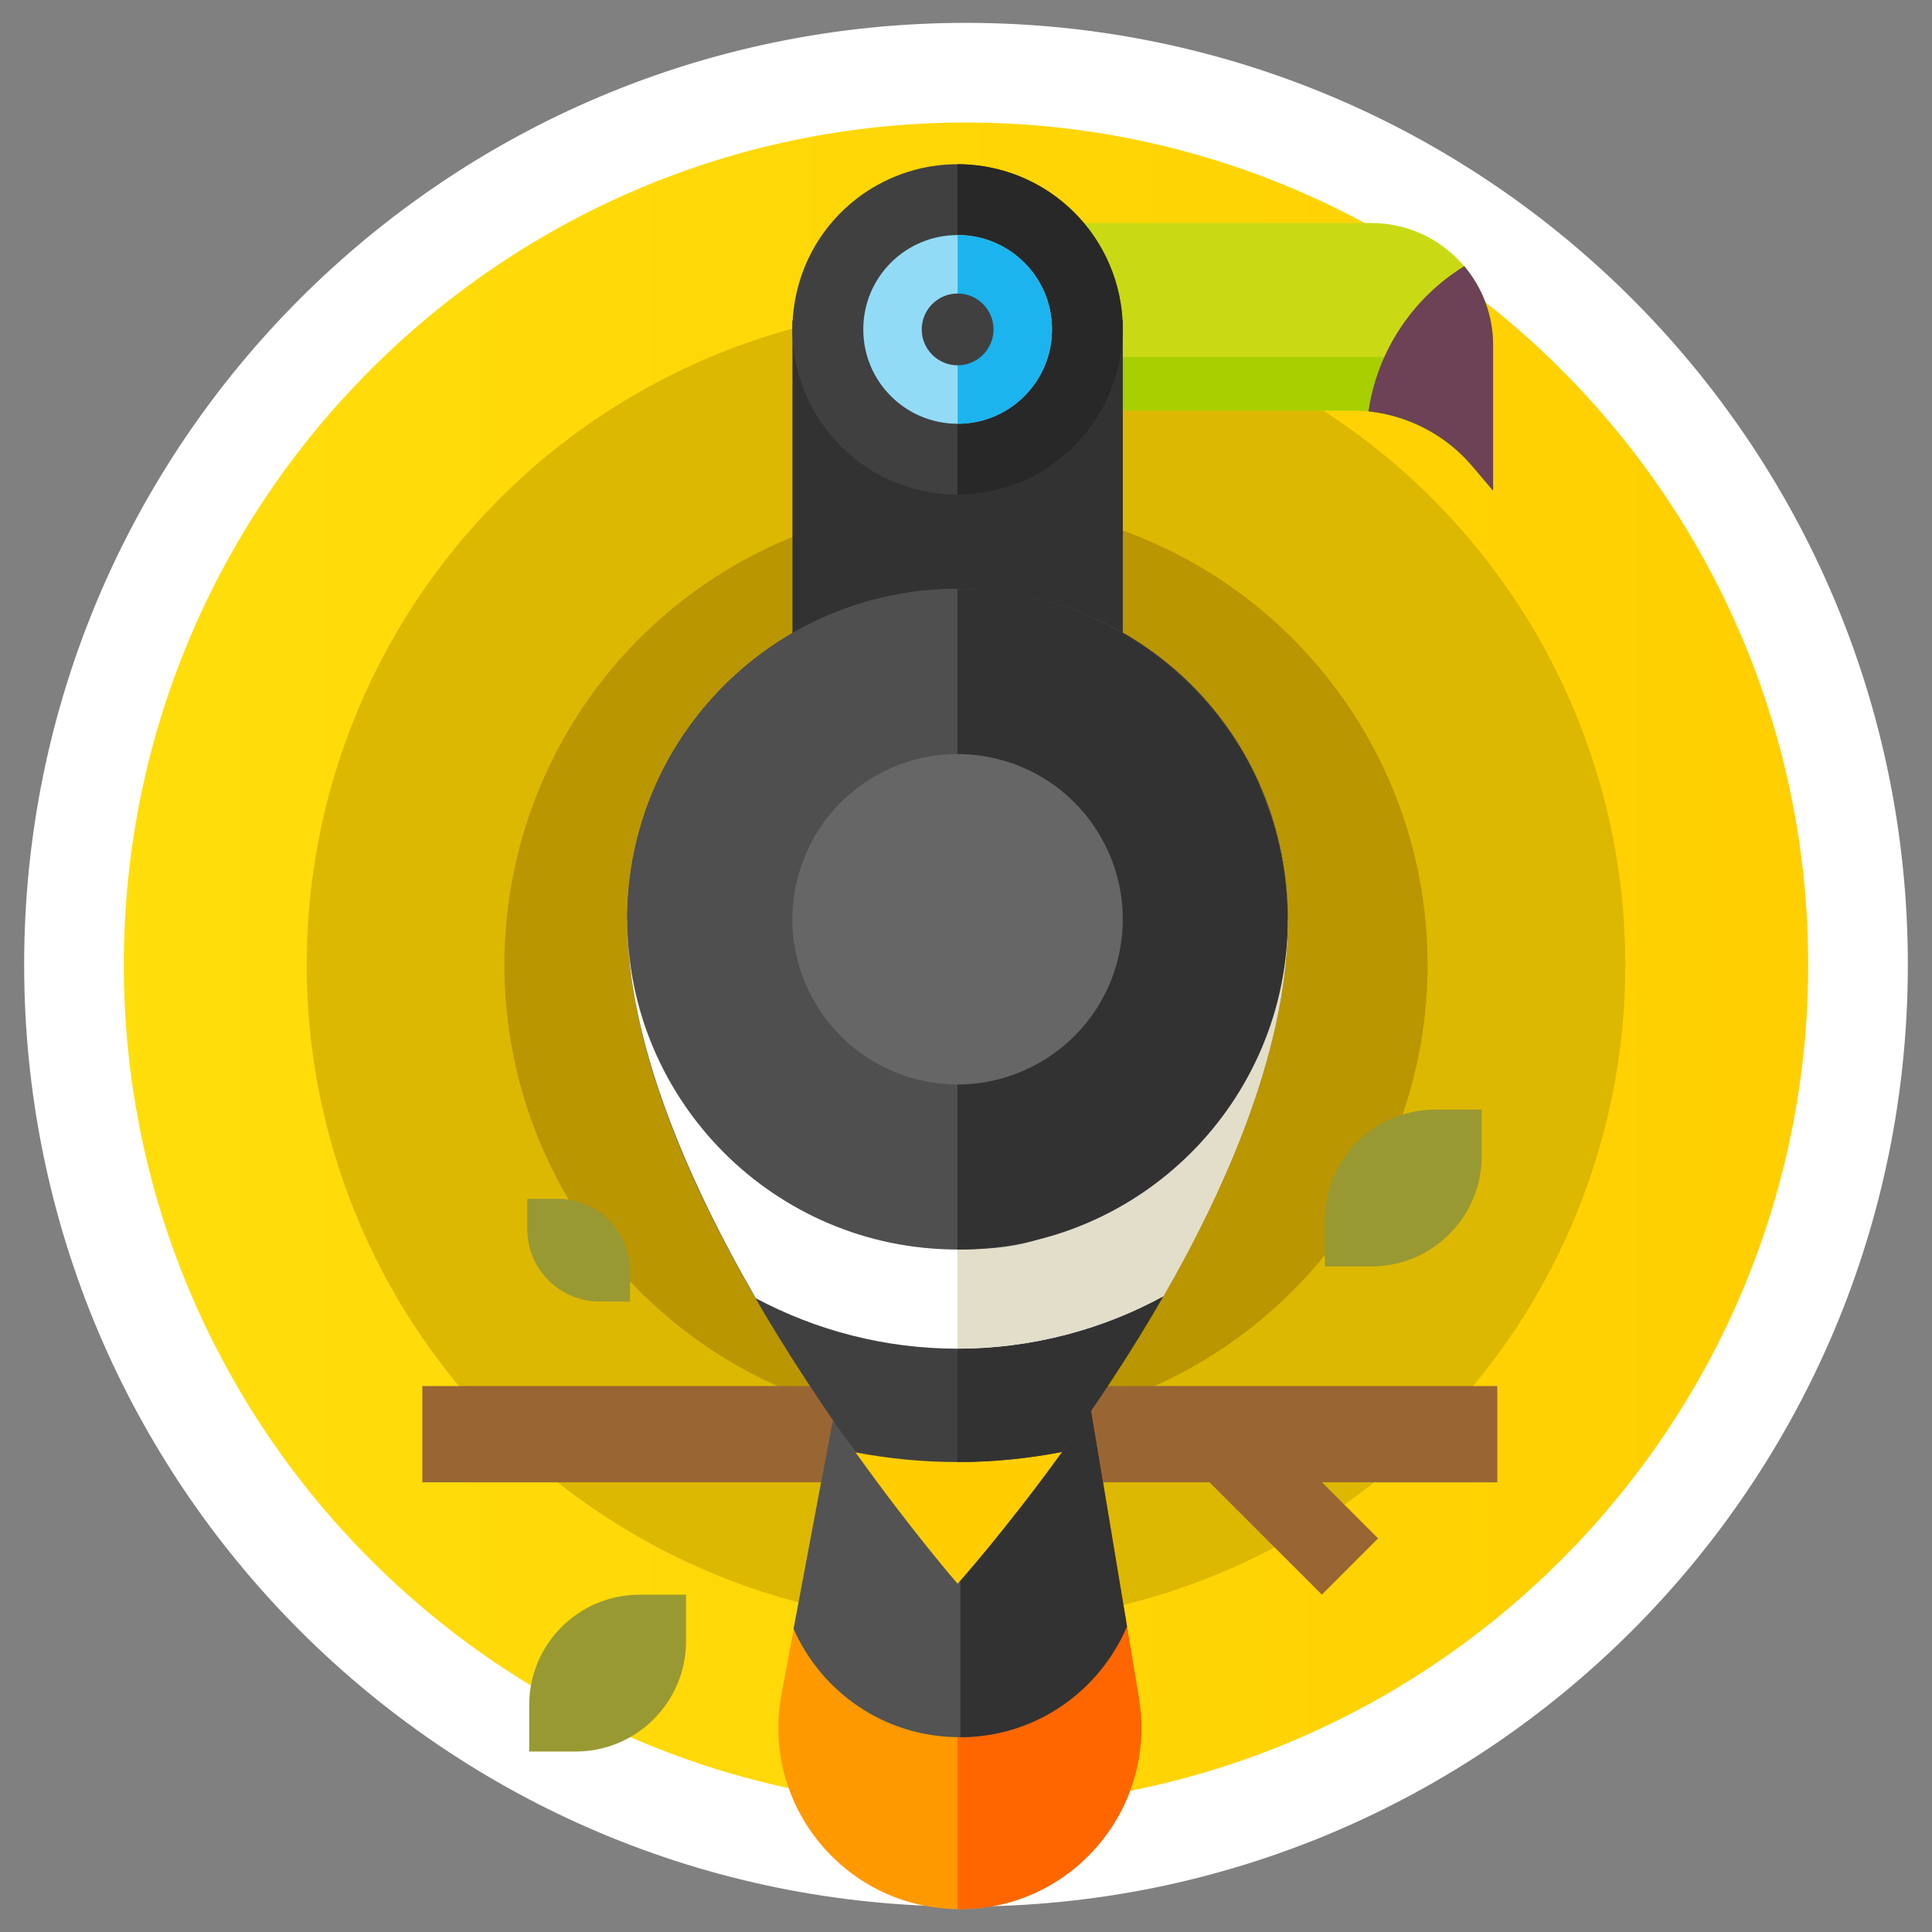 <?xml version="1.0" encoding="UTF-8"?><svg id="_레이어_1" xmlns="http://www.w3.org/2000/svg" xmlns:xlink="http://www.w3.org/1999/xlink" viewBox="0 0 120 120"><rect x="0" y="0" width="120" height="120" fill="#808080" stroke="none"/><defs><style>.cls-1{fill:url(#linear-gradient);}.cls-2{fill:#e3deca;}.cls-3{fill:#fff;}.cls-4{fill:#ffcd00;}.cls-5{fill:#f90;}.cls-6{fill:#f60;}.cls-7{fill:#993;}.cls-8{fill:#92dbf7;}.cls-9{fill:#666667;}.cls-10{fill:#963;}.cls-11{fill:#323233;}.cls-12{fill:#ba9600;}.cls-13{fill:#a8cf00;}.cls-14{fill:#c9da15;}.cls-15{fill:#ddb800;}.cls-16{fill:#404041;}.cls-17{fill:#1bb4ee;}.cls-18{fill:#535354;}.cls-19{fill:#6d4256;}.cls-20{fill:#4f4f50;}.cls-21{fill:#282829;}</style><linearGradient id="linear-gradient" x1="4.92" y1="59" x2="116.92" y2="59" gradientUnits="userSpaceOnUse"><stop offset="0" stop-color="#ffde0b"/><stop offset="1" stop-color="#ffce00"/></linearGradient></defs><circle class="cls-1" cx="60.92" cy="59" r="56"/><circle class="cls-15" cx="60" cy="59.92" r="40.95"/><circle class="cls-12" cx="60" cy="59.92" r="28.67"/><path class="cls-3" d="M60,7.61c28.84,0,52.31,23.47,52.31,52.31s-23.47,52.31-52.31,52.31S7.69,88.76,7.69,59.92,31.16,7.61,60,7.61m0-6.19C27.69,1.42,1.5,27.61,1.5,59.92s26.19,58.5,58.5,58.5,58.5-26.19,58.5-58.5S92.31,1.42,60,1.42h0Z"/><g><path class="cls-14" d="M65.86,13.85v11.65h18.1c2.89,0,5.63,1.27,7.5,3.48l1.28,1.51v-9.06c0-4.18-3.39-7.58-7.58-7.58h-19.3Z"/><path class="cls-13" d="M65.86,22.17v3.33h18.1c2.89,0,5.63,1.27,7.5,3.48l1.28,1.51v-8.32h-26.88Z"/><path class="cls-19" d="M85,25.55c2.5,.27,4.82,1.48,6.46,3.42l1.28,1.51v-9.06c0-1.86-.68-3.57-1.79-4.89-3.15,1.94-5.39,5.2-5.95,9.01Z"/><rect class="cls-10" x="26.23" y="86.09" width="66.77" height="5.98"/><path class="cls-5" d="M59.62,118.58h0c-7.06,0-12.38-6.41-11.08-13.35l5.08-27.06h12.58l4.54,27.29c1.14,6.87-4.16,13.12-11.12,13.12Z"/><path class="cls-6" d="M59.48,118.58s.09,0,.14,0h0c6.97,0,12.26-6.25,11.12-13.12l-3.61-21.7h-7.65v34.82Z"/><path class="cls-18" d="M53.61,78.17l-4.32,23c1.73,3.92,5.64,6.73,10.32,6.73h0c4.73,0,8.68-2.88,10.38-6.88l-3.8-22.85h-12.58Z"/><rect class="cls-11" x="49.22" y="19.91" width="20.52" height="26.93"/><path class="cls-11" d="M59.65,78.17v29.73c4.71-.01,8.65-2.89,10.35-6.88l-3.8-22.85h-6.55Z"/><path class="cls-4" d="M63.7,59.25c0,11.55,8.28,22.62,2.27,30.93-3.61,4.98-6.49,8.19-6.49,8.19,0,0-2.8-3.21-6.34-8.16-6.03-8.44-1.92-19.77-1.92-30.96s-3.33,4,8,4,4.49-15.33,4.49-4Z"/><path class="cls-16" d="M59.48,36.58c-11.33,0-20.52,9.19-20.52,20.52s8.15,24.67,14.18,33.11c2.05,.39,4.17,.6,6.34,.6s4.39-.22,6.49-.63c6.01-8.3,14.02-21.54,14.02-33.08s-9.19-20.52-20.52-20.52Z"/><path class="cls-11" d="M59.48,90.81c2.22,0,4.39-.22,6.49-.63,2-2.76,4.22-6.07,6.29-9.68,4.16-7.24-12.79,3.26-12.79,3.26v7.05Z"/><path class="cls-3" d="M46.95,80.64c3.74,1.99,8,3.13,12.53,3.13s8.99-1.18,12.78-3.26c4.16-7.24,7.73-15.7,7.73-23.4H38.96c0,7.55,3.72,16.15,7.99,23.54Z"/><path class="cls-2" d="M59.48,83.76c4.63,0,8.99-1.18,12.78-3.26,4.16-7.24,7.73-15.7,7.73-23.4,0-2.96-.63-5.77-1.76-8.31h-18.76v34.97Z"/><path class="cls-20" d="M67.41,60.42c0,11.33,3.4,17.19-7.93,17.19s-20.52-9.19-20.52-20.52,9.19-20.52,20.52-20.52,7.93,12.51,7.93,23.84Z"/><path class="cls-11" d="M79.99,57.1c0-11.33-9.19-20.52-20.52-20.52v41.03c11.33,0,20.52-9.19,20.52-20.52Z"/><circle class="cls-16" cx="59.48" cy="20.46" r="10.26" transform="translate(25.95 73.68) rotate(-76.77)"/><path class="cls-21" d="M69.73,20.46c0-5.67-4.59-10.26-10.26-10.26V30.72c5.67,0,10.26-4.59,10.26-10.26Z"/><path class="cls-8" d="M65.34,20.46c0,3.24-2.62,5.86-5.86,5.86s-5.86-2.62-5.86-5.86,2.62-5.86,5.86-5.86,5.86,2.62,5.86,5.86Z"/><path class="cls-17" d="M65.34,20.46c0-3.24-2.62-5.86-5.86-5.86v11.72c3.24,0,5.86-2.62,5.86-5.86Z"/><path class="cls-16" d="M61.71,20.46c0,1.23-1,2.23-2.23,2.23s-2.23-1-2.23-2.23,1-2.23,2.23-2.23,2.23,1,2.23,2.23Z"/><circle class="cls-9" cx="59.48" cy="57.1" r="10.26" transform="translate(-9.72 101.93) rotate(-76.77)"/><rect class="cls-10" x="77.37" y="87.62" width="4.94" height="11.34" transform="translate(-42.58 83.78) rotate(-45)"/><path class="cls-7" d="M82.29,75.77v2.89h2.89c3.78,0,6.85-3.07,6.85-6.85v-2.89h-2.89c-3.78,0-6.85,3.07-6.85,6.85Z"/><path class="cls-7" d="M32.87,105.9v2.89h2.89c3.78,0,6.85-3.07,6.85-6.85v-2.89h-2.89c-3.78,0-6.85,3.07-6.85,6.85Z"/><path class="cls-7" d="M34.64,74.46h-1.89v1.89c0,2.48,2.01,4.49,4.49,4.49h1.89v-1.89c0-2.48-2.01-4.49-4.49-4.49Z"/></g></svg>